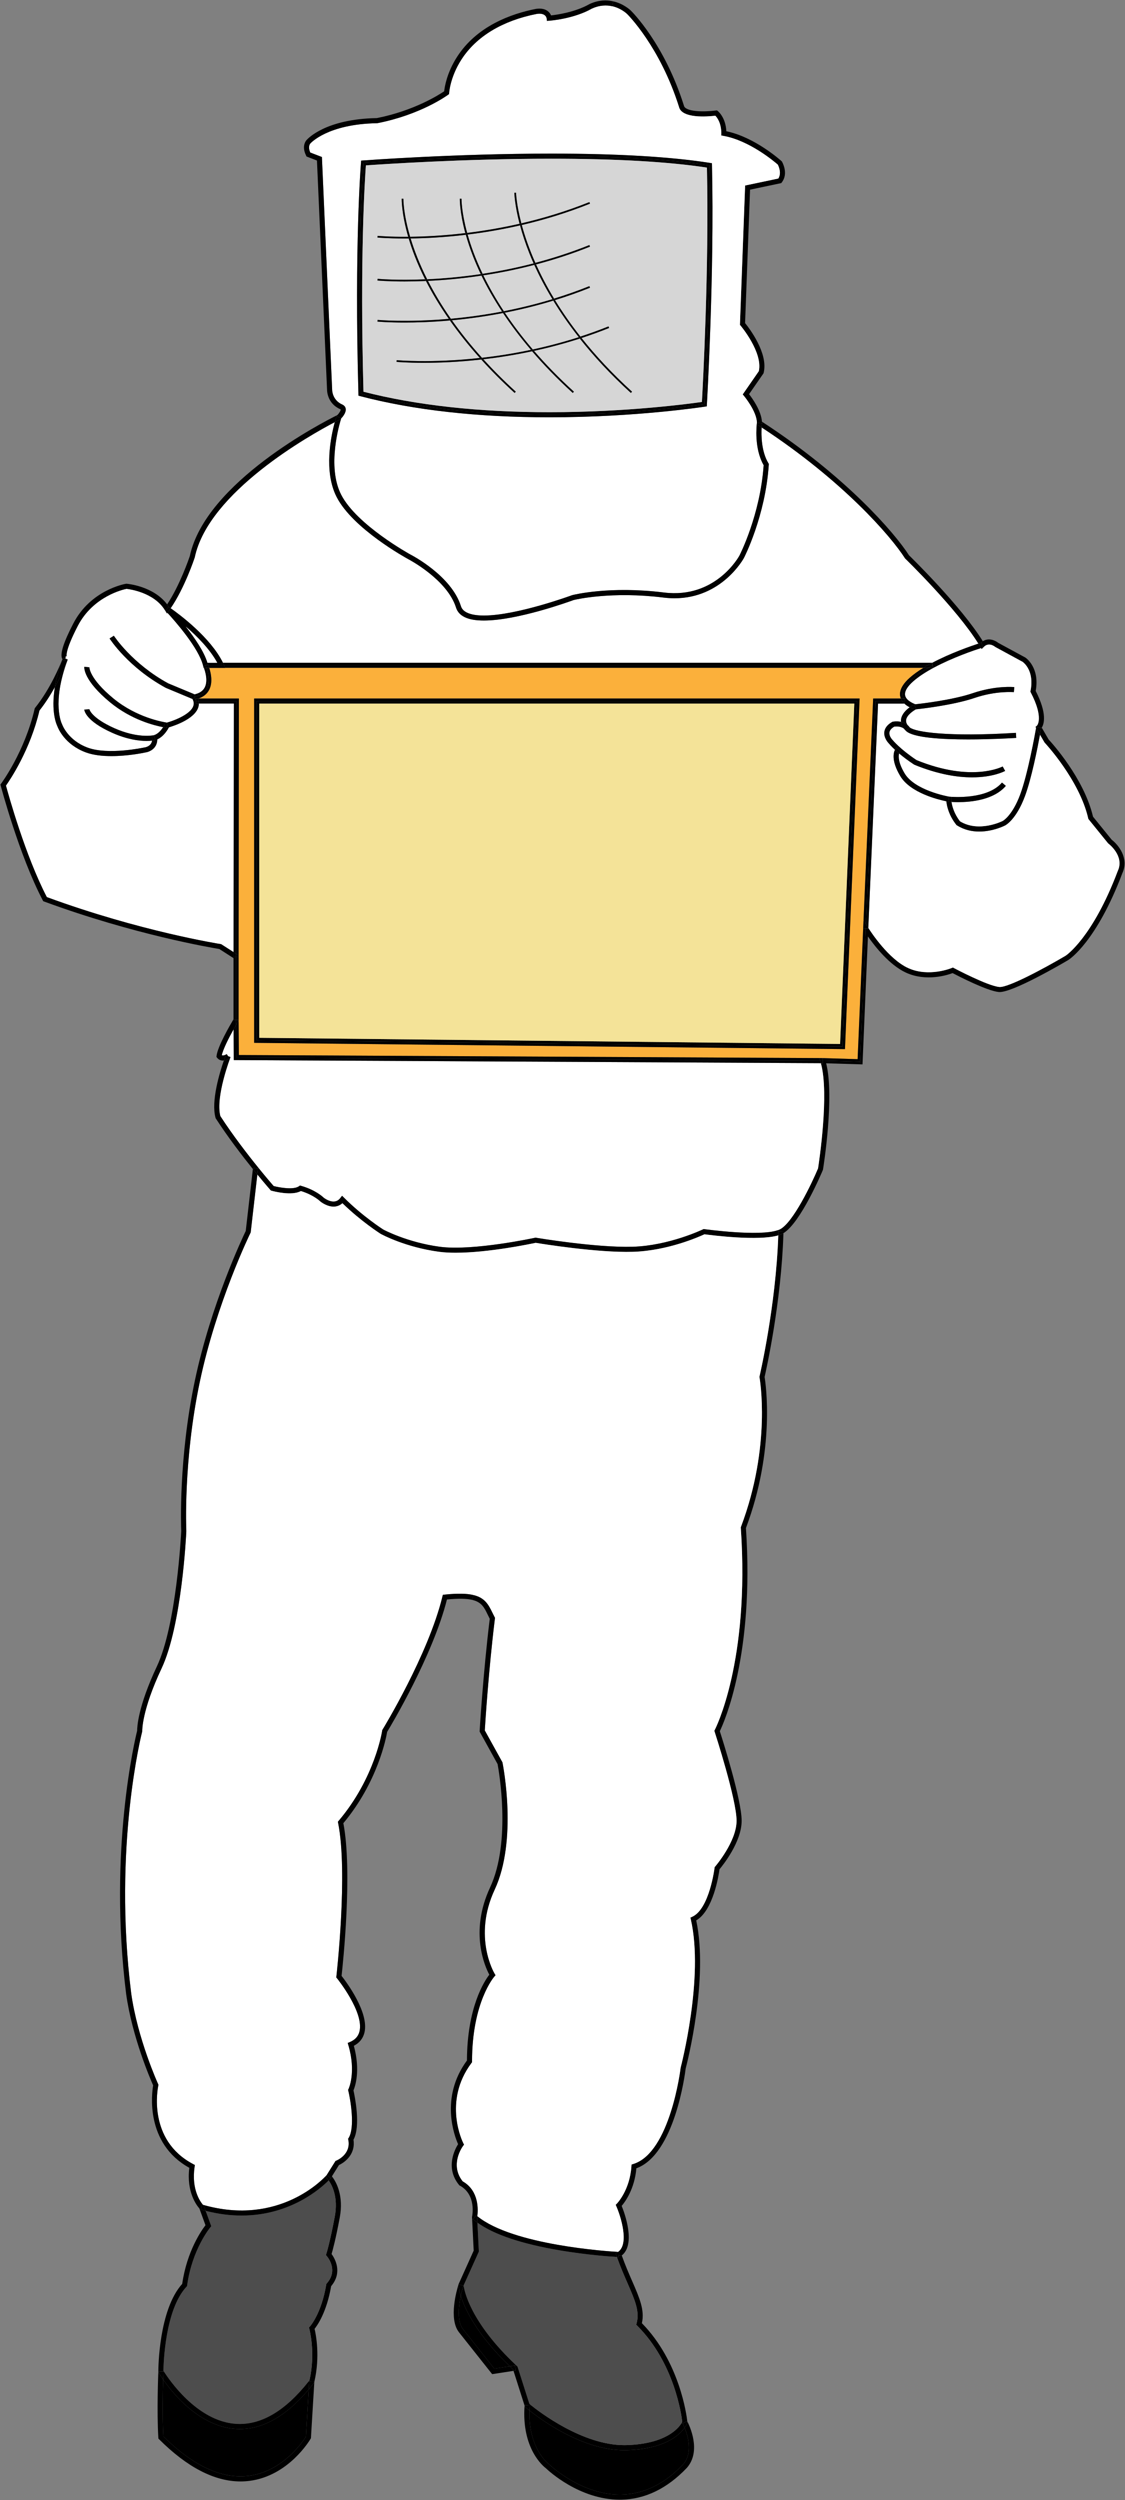 <?xml version="1.0" encoding="utf-8"?>
<!-- Generator: Adobe Illustrator 16.0.0, SVG Export Plug-In . SVG Version: 6.00 Build 0)  -->
<!DOCTYPE svg PUBLIC "-//W3C//DTD SVG 1.1//EN" "http://www.w3.org/Graphics/SVG/1.1/DTD/svg11.dtd">
<svg version="1.1" id="lines" xmlns="http://www.w3.org/2000/svg" xmlns:xlink="http://www.w3.org/1999/xlink" x="0px" y="0px"
	 width="180.136px" height="400.136px" viewBox="0 0 180.136 400.136" enable-background="new 0 0 180.136 400.136"
	 xml:space="preserve">
<rect x="0" y="0" width="180.136" height="400.136" fill="#808080" stroke="none"/>
<g>
	<g id="XMLID_3_">
		<g>
			<path d="M178.003,134.394c1.094,0.838,2.802,2.985,1.719,5.331c-4.163,11.017-8.485,13.812-8.67,13.926
				c-0.926,0.548-9.044,5.302-11.112,5.12c-1.871-0.168-6.454-2.53-7.407-3.029c-0.828,0.312-4.23,1.418-7.478-0.078
				c-2.626-1.21-4.958-4.182-6.082-5.787l-0.868,20.478l-0.405-0.014l0.014-0.403l0.907-21.332l0.407,0.02l0.005-0.125
				c0.459,0.724,3.264,4.997,6.364,6.426c3.315,1.529,6.965,0.012,7-0.005l0.179-0.076l0.174,0.093
				c0.052,0.026,5.379,2.854,7.264,3.025c1.368,0.131,7.1-2.926,10.618-5.005c0.033-0.022,4.285-2.81,8.336-13.533l0.011-0.027
				c1.107-2.375-1.398-4.303-1.504-4.385l-0.073-0.07l-3.137-3.869l-0.021-0.093c-1.406-6.146-6.904-12.044-6.959-12.102
				l-0.057-0.075l-0.706-1.212c0.114-0.627,0.182-1.028,0.192-1.093l0.093-0.035l1.103,1.893c0.505,0.542,5.661,6.206,7.105,12.351
				L178.003,134.394z"/>
			<path fill="#FFFFFF" d="M177.474,135.012c0.105,0.082,2.611,2.01,1.504,4.385l-0.011,0.027
				c-4.051,10.724-8.303,13.511-8.336,13.533c-3.519,2.079-9.25,5.136-10.618,5.005c-1.885-0.171-7.212-2.999-7.264-3.025
				l-0.174-0.093l-0.179,0.076c-0.035,0.017-3.685,1.534-7,0.005c-3.101-1.429-5.905-5.702-6.364-6.426l1.562-35.89h4.211
				c0.267,0.252,0.576,0.447,0.853,0.591c-0.557,0.404-1.257,1.068-1.379,1.906c-0.021,0.144-0.024,0.285-0.011,0.423
				c-0.348-0.078-0.769-0.103-1.271-0.032l-0.076,0.011l-0.068,0.038c-0.744,0.42-1.165,0.952-1.249,1.578
				c-0.125,0.93,0.565,1.703,0.692,1.833c0.071,0.09,0.392,0.469,1.008,1.044c-0.282,0.577-0.535,1.885,0.847,4.203
				c1.613,2.703,6.123,3.788,7.383,4.043c0.003,0.029,0.005,0.062,0.011,0.098c0.079,0.704,0.388,2.145,1.574,3.654l0.044,0.055
				l0.057,0.038c1.179,0.745,2.433,0.995,3.582,0.995c2.204,0,4.018-0.917,4.129-0.974c0.071-0.035,1.79-0.93,3.186-4.696
				c1.053-2.836,2.006-7.665,2.405-9.826l0.706,1.212l0.057,0.075c0.055,0.058,5.553,5.955,6.959,12.102l0.021,0.093l3.137,3.869
				L177.474,135.012z"/>
			<path d="M165.834,110.581c1.856,3.625,1.347,5.279,0.972,5.882l-0.093,0.035l-0.801-0.136c0,0.005-0.011,0.057-0.024,0.146
				l-0.095-0.163l0.252-0.223c0.003-0.002,1.13-1.203-0.999-5.292l-0.064-0.128l0.026-0.139c0.636-3.175-1.077-4.501-1.263-4.634
				l-4.396-2.389c-0.098-0.084-1.013-0.808-1.8-0.021l-0.369,0.371l-0.104-0.171c0.19-0.062,0.299-0.095,0.305-0.098l-0.239-0.78
				l0.228-0.215c0.953-0.596,1.988-0.133,2.477,0.266l4.339,2.352C164.284,105.31,166.521,106.848,165.834,110.581z"/>
			<path d="M165.913,116.362l0.801,0.136c-0.011,0.064-0.078,0.466-0.192,1.093l-0.633-1.082
				C165.902,116.419,165.913,116.367,165.913,116.362z"/>
			<path d="M165.888,116.509l0.633,1.082c-0.399,2.161-1.353,6.99-2.405,9.826c-1.396,3.767-3.114,4.661-3.186,4.696
				c-0.111,0.057-1.925,0.974-4.129,0.974c-1.149,0-2.403-0.25-3.582-0.995l-0.057-0.038l-0.044-0.055
				c-1.187-1.51-1.495-2.95-1.574-3.654l0.334-0.033c0.041,0.006,0.215,0.021,0.488,0.038c0.087,0.618,0.375,1.828,1.35,3.094
				c3.038,1.868,6.807-0.035,6.845-0.057c0.017-0.008,1.523-0.83,2.791-4.252C164.574,123.835,165.704,117.544,165.888,116.509z"/>
			<path fill="#FFFFFF" d="M165.046,110.831c2.129,4.089,1.002,5.29,0.999,5.292l-0.252,0.223l0.095,0.163
				c-0.185,1.035-1.314,7.326-2.536,10.626c-1.268,3.422-2.774,4.244-2.791,4.252c-0.038,0.021-3.807,1.925-6.845,0.057
				c-0.975-1.266-1.263-2.476-1.35-3.094c0.264,0.017,0.625,0.032,1.051,0.032c2.072,0,5.713-0.35,7.641-2.605l-0.619-0.528
				c-2.362,2.763-7.969,2.302-8.438,2.259c-0.019-0.003-0.03-0.003-0.032-0.003c-0.402-0.073-5.525-1.047-7.116-3.718
				c-1.019-1.705-1.014-2.711-0.889-3.202c0.608,0.516,1.398,1.122,2.39,1.776l0.07,0.038c3.799,1.551,6.889,2.015,9.227,2.015
				c3.361,0,5.169-0.96,5.294-1.031l-0.394-0.71c-0.046,0.024-4.9,2.601-13.782-1.012c-2.68-1.778-3.836-3.21-3.847-3.224
				l-0.033-0.035c-0.005-0.006-0.559-0.575-0.478-1.172c0.049-0.344,0.31-0.658,0.776-0.938c0.787-0.096,1.266,0.11,1.531,0.309
				c0.106,0.136,0.229,0.266,0.367,0.396c1.153,1.079,5.712,1.345,9.926,1.345c3.617,0,6.979-0.195,7.709-0.241l-0.052-0.812
				c-10.921,0.679-16.106-0.133-16.994-0.859c-0.06-0.089-0.177-0.241-0.364-0.398c-0.189-0.271-0.263-0.537-0.225-0.806
				c0.108-0.767,1.118-1.456,1.574-1.699c0.744-0.079,5.987-0.665,9.378-1.82c3.443-1.174,6.274-0.933,6.302-0.93l0.076-0.808
				c-0.122-0.014-3.024-0.266-6.644,0.968c-3.256,1.111-8.472,1.703-9.193,1.781c-0.055-0.019-0.12-0.043-0.193-0.073
				c-0.32-0.133-0.792-0.377-1.113-0.719c-0.26-0.279-0.377-0.569-0.363-0.892c0.027-0.564,0.48-1.25,1.312-1.985
				c0.822-0.724,1.936-1.467,3.317-2.204l-0.189-0.355l0.192,0.355c3.022-1.619,6.503-2.793,7.537-3.124l0.104,0.171l0.369-0.371
				c0.787-0.786,1.702-0.062,1.8,0.021l4.396,2.389c0.186,0.133,1.898,1.459,1.263,4.634l-0.026,0.139L165.046,110.831z"/>
			<path d="M162.668,117.289l0.052,0.812c-0.73,0.046-4.092,0.241-7.709,0.241c-4.214,0-8.772-0.266-9.926-1.345
				c-0.139-0.131-0.261-0.261-0.367-0.396c0.195,0.142,0.28,0.282,0.285,0.296l0.72-0.385c-0.003-0.009-0.019-0.038-0.049-0.082
				C146.562,117.156,151.748,117.968,162.668,117.289z"/>
			<path d="M162.416,109.969l-0.076,0.808c-0.027-0.003-2.858-0.244-6.302,0.93c-3.391,1.155-8.634,1.741-9.378,1.82
				c0.021-0.014,0.044-0.022,0.062-0.033l-0.366-0.727l0.029-0.122c0.073,0.03,0.139,0.055,0.193,0.073
				c0.722-0.078,5.938-0.67,9.193-1.781C159.391,109.703,162.293,109.955,162.416,109.969z"/>
			<path d="M160.439,125.248l0.619,0.528c-1.928,2.256-5.568,2.605-7.641,2.605c-0.426,0-0.787-0.016-1.051-0.032
				c-0.035-0.269-0.035-0.426-0.035-0.431l0.009-0.353l-0.34-0.06C152.47,127.55,158.077,128.011,160.439,125.248z"/>
			<path d="M160.55,122.672l0.394,0.71c-0.125,0.071-1.933,1.031-5.294,1.031c-2.338,0-5.428-0.464-9.227-2.015l-0.07-0.038
				c-0.991-0.654-1.781-1.261-2.39-1.776c0.065-0.258,0.163-0.374,0.166-0.377l-0.587-0.564c-0.035,0.036-0.138,0.149-0.238,0.358
				c-0.616-0.575-0.937-0.954-1.008-1.044c-0.127-0.13-0.817-0.903-0.692-1.833c0.084-0.626,0.505-1.158,1.249-1.578l0.068-0.038
				l0.076-0.011c0.502-0.07,0.923-0.046,1.271,0.032c0.032,0.369,0.185,0.728,0.45,1.071c-0.266-0.198-0.744-0.404-1.531-0.309
				c-0.467,0.279-0.728,0.594-0.776,0.938c-0.081,0.597,0.473,1.166,0.478,1.172l0.033,0.035c0.011,0.014,1.167,1.445,3.847,3.224
				C155.65,125.272,160.504,122.696,160.55,122.672z"/>
			<path d="M157.143,102.843l0.239,0.78c-0.006,0.003-0.114,0.035-0.305,0.098l-0.165-0.279c-0.087-0.144-0.174-0.29-0.27-0.438
				C156.956,102.899,157.134,102.846,157.143,102.843z"/>
			<path d="M157.371,102.628l-0.228,0.215c-0.009,0.003-0.188,0.057-0.5,0.16c-3.529-5.651-11.618-13.512-11.699-13.591l-0.06-0.073
				c-2.259-3.533-9.924-12.389-22.932-20.916c0.024-0.401,0.054-0.646,0.057-0.656l0.128-0.192
				c13.244,8.631,21.074,17.654,23.406,21.288C146.13,89.432,153.917,97.075,157.371,102.628z"/>
			<path d="M156.913,103.441l0.165,0.279c-1.034,0.331-4.515,1.505-7.537,3.124l-0.192-0.355v-0.003l-0.003-0.002v-0.404h-0.098
				c2.896-1.54,6.169-2.674,7.396-3.077C156.739,103.151,156.826,103.298,156.913,103.441z"/>
			<path fill="#FFFFFF" d="M156.643,103.003c-1.227,0.403-4.499,1.537-7.396,3.077H35.704c-2.009-4.081-7.007-7.771-8.376-8.731
				c2.232-3.259,3.777-7.901,3.842-8.102l0.014-0.044c2.216-10.493,18.512-19.596,22.424-21.643
				c-0.608,2.21-1.816,7.88,0.301,11.998c2.606,5.068,11.075,9.721,11.441,9.922c0.062,0.032,6.248,3.248,7.673,7.773
				c0.209,0.662,0.673,1.174,1.379,1.519c0.785,0.385,1.849,0.542,3.071,0.542c5.371,0,13.741-3.047,14.385-3.283
				c0.375-0.092,6.099-1.424,14.354-0.394c0.622,0.076,1.217,0.114,1.79,0.114c7.615-0.003,11.074-6.375,11.112-6.445
				c0.035-0.065,3.44-6.665,3.983-14.924l0.008-0.128l-0.064-0.108c-1.151-1.914-1.16-4.522-1.089-5.724
				c13.008,8.527,20.673,17.383,22.932,20.916l0.06,0.073C145.025,89.491,153.114,97.352,156.643,103.003z"/>
			<path d="M152.367,128.35c-0.273-0.017-0.447-0.032-0.488-0.038l0.09-0.808c0.002,0,0.014,0,0.032,0.003l0.34,0.06l-0.009,0.353
				C152.332,127.924,152.332,128.081,152.367,128.35z"/>
			<path d="M151.968,127.504l-0.09,0.808l-0.334,0.033c-0.006-0.036-0.008-0.068-0.011-0.098c-1.26-0.255-5.77-1.34-7.383-4.043
				c-1.382-2.318-1.129-3.626-0.847-4.203c0.189,0.176,0.41,0.371,0.659,0.583c-0.125,0.491-0.13,1.497,0.889,3.202
				C146.443,126.457,151.566,127.431,151.968,127.504z"/>
			<path d="M149.348,106.489l0.189,0.355c-1.382,0.737-2.495,1.48-3.317,2.204c-0.831,0.735-1.284,1.421-1.312,1.985
				c-0.014,0.322,0.104,0.612,0.363,0.892c0.321,0.342,0.793,0.586,1.113,0.719l-0.029,0.122c-0.03,0.017-0.334,0.168-0.698,0.434
				c-0.276-0.144-0.586-0.339-0.853-0.591h0.169v-0.406v-0.407h-0.294c-0.372-0.699-0.261-1.697,1.271-3.051
				c0.743-0.658,1.667-1.279,2.663-1.852h0.733V106.489z"/>
			<polygon points="149.348,106.486 149.348,106.489 149.345,106.486 			"/>
			<path d="M149.348,106.489v0.404h-0.733c0.239-0.139,0.483-0.273,0.73-0.407L149.348,106.489z"/>
			<path d="M149.345,106.484l-0.19-0.355c0.03-0.017,0.062-0.032,0.093-0.049h0.098V106.484z"/>
			<path d="M149.155,106.129l0.19,0.355l-0.193-0.355c-0.223,0.119-0.437,0.238-0.646,0.357H35.894l-0.079-0.17
				c-0.035-0.079-0.073-0.157-0.111-0.236h113.544C149.217,106.097,149.185,106.112,149.155,106.129z"/>
			<path d="M149.345,106.484v0.002h-0.839c0.209-0.119,0.423-0.238,0.646-0.357L149.345,106.484z"/>
			<path d="M148.506,106.486h0.839c-0.247,0.134-0.491,0.269-0.73,0.407h-0.798C148.037,106.758,148.267,106.622,148.506,106.486z"
				/>
			<path d="M147.817,106.894h0.798c-0.996,0.572-1.92,1.193-2.663,1.852c-1.532,1.354-1.644,2.352-1.271,3.051h-0.447
				c-0.106-0.255-0.149-0.521-0.136-0.8c0.038-0.8,0.569-1.659,1.582-2.555C146.26,107.93,146.975,107.411,147.817,106.894z"/>
			<path d="M35.894,106.486h112.612c-0.239,0.136-0.47,0.271-0.689,0.407H36.081L35.894,106.486z"/>
			<path fill="#FBB03B" d="M36.081,106.894h111.736c-0.842,0.518-1.557,1.036-2.138,1.548c-1.013,0.896-1.544,1.755-1.582,2.555
				c-0.014,0.279,0.029,0.545,0.136,0.8h-4.421l-1.542,35.453l-0.057,1.337l-0.891,20.933l-5.58-0.171h-0.04l-0.527-0.016
				l0.006,0.013l-92.933-0.49l-0.043-5.494v-0.116v-10.119v-0.223l0.046-41.106h-6.483c0.804-0.266,1.385-0.732,1.727-1.396
				c0.616-1.193,0.274-2.695,0.008-3.506h1.944H36.081z M137.624,112.219l0.017-0.423H40.694v55.106l94.605,1.006L137.624,112.219z"
				/>
			<path d="M146.356,112.767l0.366,0.727c-0.019,0.011-0.041,0.02-0.062,0.033c-0.041,0.002-0.067,0.005-0.081,0.008l-0.079,0.008
				l-0.076-0.021c-0.024-0.008-0.358-0.108-0.766-0.32C146.022,112.935,146.326,112.783,146.356,112.767z"/>
			<path d="M146.579,113.534c0.014-0.003,0.04-0.006,0.081-0.008c-0.456,0.243-1.466,0.933-1.574,1.699
				c-0.038,0.269,0.035,0.534,0.225,0.806c-0.23-0.195-0.569-0.398-1.042-0.502c-0.014-0.138-0.011-0.279,0.011-0.423
				c0.122-0.838,0.822-1.502,1.379-1.906c0.407,0.212,0.741,0.312,0.766,0.32l0.076,0.021L146.579,113.534z"/>
			<path d="M145.723,116.512l-0.72,0.385c-0.005-0.014-0.09-0.154-0.285-0.296c-0.266-0.344-0.418-0.702-0.45-1.071
				c0.473,0.104,0.812,0.307,1.042,0.502c0.087,0.122,0.196,0.247,0.332,0.371c0.011,0.009,0.021,0.02,0.032,0.027
				C145.705,116.474,145.72,116.503,145.723,116.512z"/>
			<path d="M145.674,116.43c-0.011-0.008-0.021-0.019-0.032-0.027c-0.136-0.124-0.245-0.249-0.332-0.371
				C145.498,116.188,145.615,116.341,145.674,116.43z"/>
			<path d="M144.974,112.203v0.406h-0.169c-0.046-0.043-0.09-0.087-0.13-0.13c-0.084-0.09-0.157-0.182-0.223-0.276H144.974z"/>
			<path d="M144.974,111.796v0.407c-0.114-0.122-0.215-0.258-0.294-0.407H144.974z"/>
			<path d="M144.974,112.203h-0.521c-0.093-0.131-0.166-0.267-0.22-0.407h0.447C144.759,111.945,144.86,112.081,144.974,112.203z"/>
			<path d="M144.805,112.609h-4.211l-1.562,35.89c-0.04-0.065-0.062-0.104-0.064-0.105l-0.315-0.519l1.551-35.672h4.249
				c0.065,0.095,0.139,0.187,0.223,0.276C144.715,112.522,144.759,112.566,144.805,112.609z"/>
			<path d="M144.453,112.203h-4.249l-1.551,35.672l-0.383-0.626l1.542-35.453h4.421C144.287,111.937,144.36,112.072,144.453,112.203
				z"/>
			<path d="M143.542,119.643l0.587,0.564c-0.003,0.003-0.101,0.119-0.166,0.377c-0.249-0.212-0.47-0.407-0.659-0.583
				C143.405,119.792,143.507,119.679,143.542,119.643z"/>
			<path d="M139.033,148.499l-0.005,0.125l-0.407-0.02l0.032-0.729l0.315,0.519C138.97,148.396,138.993,148.434,139.033,148.499z"/>
			<polygon points="138.27,147.249 138.653,147.875 138.621,148.604 138.213,148.586 			"/>
			<path d="M138.621,148.604l-0.907,21.332c0,0,0,0-5.973-0.182l0.002-0.407l5.58,0.171l0.891-20.933L138.621,148.604z"/>
			<path d="M137.713,169.937l-0.014,0.403l-5.416-0.162c1.357,5.355-0.424,16.508-0.503,16.995l-0.027,0.093
				c-0.146,0.35-3.526,8.403-6.31,10.101c0.003-0.076,0.006-0.155,0.008-0.23l-0.814-0.022l-0.084-0.228
				c0.111-0.038,0.215-0.081,0.31-0.127c2.104-1.036,5.112-7.354,6.123-9.762c0.127-0.819,1.83-11.928,0.45-16.839l0.302,0.003
				l0.003-0.406C137.713,169.937,137.713,169.937,137.713,169.937z"/>
			<path d="M137.64,111.796l-0.017,0.423l-2.324,55.689l-94.605-1.006v-55.106H137.64z M134.909,167.496l2.308-55.293H41.102v54.298
				L134.909,167.496z"/>
			<path d="M137.216,112.203l-2.308,55.293l-93.807-0.995v-54.298H137.216z M134.518,167.084l2.275-54.475H41.509v53.49
				L134.518,167.084z"/>
			<polygon fill="#F4E398" points="136.793,112.609 134.518,167.084 41.509,166.1 41.509,112.609 			"/>
			<polygon points="131.743,169.348 131.741,169.755 131.311,169.752 131.181,169.345 131.703,169.348 			"/>
			<path d="M131.741,169.755l-0.003,0.406l-0.302-0.003c-0.027-0.095-0.054-0.189-0.084-0.279l-0.041-0.127L131.741,169.755z"/>
			<polygon points="131.703,169.348 131.181,169.345 131.175,169.332 			"/>
			<path fill="#FFFFFF" d="M131.436,170.158c1.38,4.911-0.323,16.02-0.45,16.839c-1.011,2.408-4.019,8.726-6.123,9.762
				c-0.095,0.046-0.198,0.089-0.31,0.127c-2.938,1.055-11.67-0.151-11.762-0.165l-0.125-0.017l-0.111,0.055
				c-0.052,0.027-5.419,2.603-11.235,2.779c-5.861,0.173-15.392-1.427-15.487-1.442l-0.079-0.014l-0.076,0.016
				c-0.098,0.022-9.948,2.147-15.245,1.443c-5.284-0.705-9.052-2.753-9.069-2.761c-0.032-0.019-3.258-2.074-6.264-5.079
				l-0.326-0.325l-0.282,0.363c-0.261,0.334-0.562,0.516-0.926,0.556c-0.798,0.093-1.631-0.525-1.74-0.612
				c-0.171-0.165-1.347-1.244-3.6-1.89l-0.188-0.055l-0.16,0.114c-0.869,0.618-3.123,0.214-4.062-0.03
				c-0.269-0.307-1.184-1.369-2.405-2.874c-1.751-2.161-4.13-5.236-6.131-8.321c-0.812-3.092,1.604-9.38,1.629-9.444l-0.375-0.144
				h-0.003l-0.008-0.011l-0.226-0.328c-0.089,0.062-0.508,0.328-0.779,0.182c0.204-0.984,1.132-2.796,1.882-4.141l0.038,4.921
				L131.436,170.158z"/>
			<path d="M131.436,170.158l-93.997-0.496l-0.038-4.921c0.141-0.255,0.28-0.494,0.402-0.708l0.041,5.226l93.468,0.493l0.041,0.127
				C131.382,169.969,131.409,170.063,131.436,170.158z"/>
			<path d="M131.181,169.345l0.13,0.407l-93.468-0.493l-0.041-5.226c0.13-0.225,0.247-0.42,0.342-0.575l0.06-0.098l0.043,5.494
				L131.181,169.345z"/>
			<path d="M125.452,197.136c-0.002,0.075-0.005,0.154-0.008,0.23c-0.073,0.046-0.146,0.087-0.22,0.122
				c-0.177,0.086-0.38,0.165-0.605,0.23c0.008-0.204,0.014-0.404,0.019-0.605L125.452,197.136z"/>
			<path d="M125.224,197.488c0.073-0.035,0.146-0.076,0.22-0.122c-0.328,11.038-2.777,21.969-3.017,23.015
				c0.177,1.061,1.743,11.601-2.989,24.182c1.368,20.228-3.497,31.096-4.182,32.511c0.451,1.405,3.497,10.982,3.497,14.339
				c0,3.373-3,7.109-3.548,7.763c-0.125,0.938-0.994,6.584-3.726,8.181c1.998,9.353-1.458,22.826-1.691,23.721
				c-0.108,0.881-1.768,13.739-7.891,15.952c-0.296,3.346-1.813,5.388-2.354,6.017c0.476,1.177,2.289,6.134,0.014,7.939
				l-0.494-0.024l0.024-0.54c-0.008,0-0.052-0.003-0.131-0.008c1.83-1.27,0.443-5.67-0.263-7.286l-0.108-0.255l0.195-0.195
				c0.019-0.019,2.068-2.126,2.324-5.976l0.019-0.279l0.269-0.082c5.922-1.8,7.573-15.249,7.589-15.385l0.011-0.057
				c0.038-0.144,3.75-14.385,1.627-23.669l-0.076-0.323l0.304-0.138c2.742-1.245,3.557-7.747,3.565-7.812l0.016-0.121l0.082-0.096
				c0.032-0.04,3.429-3.996,3.429-7.326c0-3.422-3.475-14.138-3.511-14.246l-0.051-0.163l0.078-0.151
				c0.058-0.108,5.629-10.887,4.162-32.321l-0.005-0.087l0.032-0.084c4.92-13.016,2.987-23.808,2.968-23.913l-0.017-0.087
				l0.02-0.081c0.027-0.114,2.617-11.223,3.003-22.56C124.844,197.653,125.047,197.574,125.224,197.488z"/>
			<path d="M125.216,25.885c0.043,0.075,1.075,1.881-0.033,3.302l-0.09,0.117l-4.993,1.052l-0.798,21.354
				c0.627,0.772,3.758,4.821,2.971,7.966l-0.02,0.073l-2.313,3.336c0.532,0.683,1.947,2.654,2.063,4.403
				c0.044,0.029,0.09,0.057,0.134,0.087l-0.128,0.192l-0.81-0.111c0,0.003,0,0.011-0.002,0.019
				c-0.027-1.854-2.056-4.284-2.077-4.309l-0.198-0.238l2.576-3.718c0.682-3.012-2.883-7.253-2.918-7.296l-0.104-0.12l0.831-22.305
				l5.315-1.117c0.557-0.867,0.047-1.974-0.084-2.224c-0.494-0.434-4.525-3.863-8.707-4.602l-0.337-0.06v-0.341
				c0-1.668-0.676-2.541-0.953-2.828c-1.238,0.146-5.359,0.485-5.821-1.402c-3.057-9.678-8.254-14.815-8.308-14.867
				c-0.062-0.06-0.962-0.928-2.387-1.253l0.168-0.78c1.7,0.39,2.772,1.437,2.791,1.456c0.215,0.208,5.4,5.333,8.518,15.214
				l0.008,0.03c0.226,0.968,3.128,1.035,5.115,0.772l0.172-0.021l0.133,0.105c0.054,0.041,1.257,1.003,1.371,3.234
				c4.548,0.941,8.658,4.624,8.835,4.783l0.046,0.041L125.216,25.885z"/>
			<path fill="#FFFFFF" d="M124.54,26.348c0.131,0.25,0.641,1.356,0.084,2.224l-5.315,1.117l-0.831,22.305l0.104,0.12
				c0.035,0.043,3.6,4.284,2.918,7.296l-2.576,3.718l0.198,0.238c0.021,0.024,2.05,2.454,2.077,4.309c0,0.003,0,0.009,0,0.011
				c-0.052,0.399-0.473,4.07,1.077,6.769c-0.556,8.023-3.85,14.414-3.882,14.477c-0.035,0.067-3.767,6.938-12.077,5.9
				c-8.667-1.082-14.437,0.355-14.678,0.418l-0.041,0.011c-0.105,0.04-8.862,3.256-14.124,3.256c-1.089,0-2.031-0.138-2.712-0.472
				c-0.505-0.246-0.82-0.586-0.961-1.033c-1.526-4.851-7.809-8.115-8.067-8.248c-0.087-0.046-8.607-4.727-11.102-9.577
				c-2.324-4.522-0.271-11.361-0.005-12.204c0.236-0.253,0.828-0.952,0.728-1.567c-0.046-0.277-0.22-0.505-0.516-0.651
				c-1.618-0.694-1.654-2.271-1.654-2.356l-1.64-37.277l-1.863-0.713c-0.421-0.958-0.021-1.413-0.011-1.427l0.024-0.024
				c0.027-0.032,2.737-3.115,10.689-3.245l0.073-0.009c6.902-1.358,11.119-4.414,11.295-4.544l0.155-0.114l0.011-0.192
				c0-0.024,0.16-2.535,1.963-5.331c2.384-3.698,6.568-6.223,12.077-7.305c0.554-0.079,0.972-0.011,1.249,0.198
				c0.282,0.214,0.323,0.518,0.326,0.525l0.038,0.394l0.396-0.027c0.157-0.014,3.912-0.295,6.81-1.941
				c1.24-0.569,2.352-0.58,3.25-0.377c1.425,0.325,2.324,1.193,2.387,1.253c0.054,0.052,5.251,5.189,8.308,14.867
				c0.462,1.888,4.583,1.548,5.821,1.402c0.277,0.287,0.953,1.16,0.953,2.828v0.341l0.337,0.06
				C120.014,22.484,124.045,25.914,124.54,26.348z M113.188,64.711c0.011-0.206,1.216-20.806,0.814-38.246l-0.008-0.342
				l-0.337-0.052c-6.28-0.987-14.824-1.485-25.397-1.485c-15.427,0-29.939,1.084-30.083,1.095l-0.348,0.027l-0.027,0.345
				c-0.011,0.127-1.081,13.037-0.41,36.972L57.4,63.33l0.296,0.076c8.572,2.242,18.764,3.381,30.301,3.381
				c13.826,0,24.738-1.684,24.846-1.7l0.325-0.051L113.188,64.711z"/>
			<path d="M124.553,196.886l0.084,0.228c-0.005,0.201-0.011,0.401-0.019,0.605c-3.16,0.943-10.72-0.027-11.819-0.174
				c-0.833,0.388-5.867,2.636-11.455,2.807c-5.663,0.168-14.637-1.285-15.568-1.44c-0.855,0.182-7.591,1.589-12.818,1.589
				c-0.942,0-1.833-0.046-2.634-0.151c-5.444-0.727-9.215-2.782-9.375-2.869c-0.052-0.032-3.142-1.998-6.123-4.907
				c-0.337,0.306-0.73,0.482-1.173,0.534c-1.194,0.133-2.311-0.765-2.356-0.803l-0.033-0.03c-0.008-0.008-1.035-1.02-3.09-1.648
				c-1.455,0.811-4.355,0.044-4.692-0.049l-0.117-0.032l-0.081-0.093c-0.019-0.021-0.85-0.968-2.08-2.465l0.111-0.959l0.095-0.079
				c1.222,1.505,2.137,2.567,2.405,2.874c0.939,0.244,3.193,0.648,4.062,0.03l0.16-0.114l0.188,0.055
				c2.253,0.646,3.429,1.725,3.6,1.89c0.109,0.087,0.942,0.705,1.74,0.612c0.364-0.04,0.666-0.222,0.926-0.556l0.282-0.363
				l0.326,0.325c3.006,3.005,6.231,5.061,6.264,5.079c0.017,0.008,3.785,2.056,9.069,2.761c5.297,0.704,15.147-1.421,15.245-1.443
				l0.076-0.016l0.079,0.014c0.095,0.016,9.625,1.615,15.487,1.442c5.816-0.177,11.184-2.752,11.235-2.779l0.111-0.055l0.125,0.017
				C112.883,196.734,121.616,197.94,124.553,196.886z"/>
			<path d="M123.042,74.146l0.064,0.108l-0.008,0.128c-0.543,8.259-3.948,14.858-3.983,14.924c-0.038,0.07-3.497,6.442-11.112,6.445
				c-0.573,0-1.168-0.038-1.79-0.114c-8.256-1.03-13.979,0.302-14.354,0.394c-0.644,0.236-9.014,3.283-14.385,3.283
				c-1.222,0-2.286-0.157-3.071-0.542c-0.706-0.345-1.17-0.856-1.379-1.519c-1.425-4.525-7.61-7.741-7.673-7.773
				c-0.366-0.201-8.835-4.854-11.441-9.922c-2.118-4.118-0.91-9.788-0.301-11.998c0.516-0.271,0.817-0.421,0.842-0.432l0.06-0.029
				l0.049-0.049c0.016-0.017,0.041-0.041,0.068-0.07c-0.266,0.843-2.319,7.682,0.005,12.204c2.495,4.851,11.015,9.531,11.102,9.577
				c0.258,0.133,6.541,3.397,8.067,8.248c0.141,0.447,0.456,0.787,0.961,1.033c0.682,0.334,1.624,0.472,2.712,0.472
				c5.262,0,14.019-3.216,14.124-3.256l0.041-0.011c0.241-0.062,6.011-1.5,14.678-0.418c8.311,1.038,12.042-5.833,12.077-5.9
				c0.032-0.062,3.326-6.453,3.882-14.477c-1.55-2.698-1.129-6.369-1.077-6.769c0,0.009,0,0.02,0,0.027v0.223l0.185,0.119
				c0.189,0.125,0.383,0.247,0.57,0.369C121.881,69.624,121.89,72.232,123.042,74.146z"/>
			<path fill="#FFFFFF" d="M124.619,197.719c-0.386,11.337-2.976,22.445-3.003,22.56l-0.02,0.081l0.017,0.087
				c0.02,0.105,1.952,10.897-2.968,23.913l-0.032,0.084l0.005,0.087c1.467,21.435-4.104,32.213-4.162,32.321l-0.078,0.151
				l0.051,0.163c0.036,0.108,3.511,10.824,3.511,14.246c0,3.33-3.396,7.286-3.429,7.326l-0.082,0.096l-0.016,0.121
				c-0.009,0.065-0.823,6.567-3.565,7.812l-0.304,0.138l0.076,0.323c2.123,9.284-1.589,23.525-1.627,23.669l-0.011,0.057
				c-0.016,0.136-1.667,13.585-7.589,15.385l-0.269,0.082l-0.019,0.279c-0.256,3.85-2.306,5.957-2.324,5.976l-0.195,0.195
				l0.108,0.255c0.706,1.616,2.093,6.017,0.263,7.286c-1.577-0.09-16.855-1.071-22.527-5.713c0.12-0.906,0.334-4.06-2.346-5.578
				c-2.126-2.676-0.03-5.553,0.06-5.675l0.155-0.203l-0.12-0.229c-0.033-0.064-3.356-6.624,1.322-12.855l0.082-0.108v-0.135
				c0-9.461,3.527-13.518,3.56-13.558l0.204-0.226l-0.158-0.258c-0.035-0.06-3.51-5.867,0.022-13.446
				c3.679-7.893,1.352-19.812,1.251-20.314l-0.011-0.062l-2.826-5.103c0.068-1.104,0.613-9.724,1.621-17.891l0.017-0.128
				l-0.06-0.111c-0.136-0.255-0.255-0.504-0.372-0.742c-0.654-1.359-1.265-2.376-3.027-2.793c-1.045-0.253-2.498-0.293-4.607-0.068
				l-0.285,0.03l-0.068,0.279c-2.264,9.316-9.516,21.185-9.59,21.304l-0.043,0.071l-0.011,0.084
				c-0.011,0.073-1.146,7.564-6.97,14.436l-0.125,0.149l0.038,0.192c1.597,7.98-0.258,24.385-0.277,24.55l-0.019,0.171l0.109,0.133
				c0.043,0.052,4.379,5.435,3.603,8.531c-0.195,0.775-0.7,1.328-1.545,1.684l-0.336,0.141l0.103,0.348
				c1.29,4.379,0.038,7.001,0.027,7.025l-0.068,0.133l0.035,0.144c0.367,1.537,1.089,5.892,0.052,7.555l-0.087,0.135l0.033,0.157
				c0.467,2.341-1.828,3.301-1.925,3.341l-0.122,0.049l-1.409,2.251c-0.003,0.002-0.003,0.002-0.005,0.005
				c-0.424,0.483-7.57,8.273-19.812,4.762c-0.35-0.401-1.89-2.402-1.338-6.087l0.043-0.285l-0.255-0.136
				c-7.393-3.872-5.68-12.215-5.601-12.567l0.027-0.133l-0.057-0.122c-0.033-0.073-3.293-7.248-4.309-14.526
				c-2.943-23.5,1.708-41.691,1.754-41.873l0.017-0.061l-0.003-0.06c-0.002-0.032-0.076-3.27,3.084-9.978
				c3.255-6.909,3.948-21.37,3.975-21.982v-0.02v-0.019c-0.006-0.111-0.511-11.212,2.164-23.894
				c2.672-12.68,8.059-23.718,8.113-23.826l0.03-0.065l1.064-9.255c1.23,1.497,2.061,2.443,2.08,2.465l0.081,0.093l0.117,0.032
				c0.337,0.093,3.237,0.859,4.692,0.049c2.055,0.629,3.082,1.641,3.09,1.648l0.033,0.03c0.046,0.038,1.162,0.936,2.356,0.803
				c0.443-0.052,0.836-0.229,1.173-0.534c2.981,2.909,6.071,4.875,6.123,4.907c0.16,0.087,3.931,2.143,9.375,2.869
				c0.801,0.105,1.691,0.151,2.634,0.151c5.227,0,11.963-1.407,12.818-1.589c0.932,0.155,9.905,1.608,15.568,1.44
				c5.588-0.171,10.622-2.419,11.455-2.807C113.899,197.691,121.458,198.662,124.619,197.719z"/>
			<path d="M121.2,67.655l0.81,0.111c-0.003,0.011-0.032,0.255-0.057,0.656c-0.188-0.122-0.381-0.244-0.57-0.369l-0.185-0.119
				v-0.223c0-0.008,0-0.019,0-0.027c0-0.002,0-0.008,0-0.011C121.2,67.666,121.2,67.658,121.2,67.655z"/>
			<path d="M114.002,26.465c0.401,17.44-0.804,38.04-0.814,38.246l-0.02,0.325l-0.325,0.051c-0.108,0.017-11.021,1.7-24.846,1.7
				c-11.537,0-21.729-1.139-30.301-3.381L57.4,63.33l-0.008-0.306c-0.67-23.935,0.399-36.845,0.41-36.972l0.027-0.345l0.348-0.027
				c0.144-0.011,14.656-1.095,30.083-1.095c10.573,0,19.117,0.498,25.397,1.485l0.337,0.052L114.002,26.465z M112.781,64.687
				c0,0,1.222-20.586,0.814-38.214c-19.685-3.088-55.389-0.385-55.389-0.385s-1.086,12.735-0.407,36.925
				C82.371,69.444,112.781,64.687,112.781,64.687z"/>
			<path d="M113.595,26.473c0.407,17.628-0.814,38.214-0.814,38.214s-30.41,4.758-54.981-1.674
				c-0.679-24.189,0.407-36.925,0.407-36.925S93.911,23.385,113.595,26.473z M112.392,64.334c0.152-2.701,1.157-21.389,0.804-37.512
				c-6.206-0.943-14.594-1.423-24.936-1.423c-14.07,0-27.376,0.905-29.673,1.068c-0.163,2.188-0.983,14.69-0.388,36.229
				c8.441,2.174,18.465,3.277,29.798,3.277C100.427,65.974,110.487,64.607,112.392,64.334z"/>
			<path fill="#D6D6D6" d="M113.196,26.822c0.354,16.123-0.651,34.811-0.804,37.512c-1.905,0.273-11.965,1.64-24.395,1.64
				c-11.333,0-21.357-1.104-29.798-3.277c-0.595-21.538,0.225-34.041,0.388-36.229c2.297-0.163,15.604-1.068,29.673-1.068
				C98.602,25.399,106.99,25.879,113.196,26.822z M101.016,62.889l0.185-0.201c-3.223-2.934-5.887-5.824-8.089-8.593
				c1.461-0.477,2.938-1.009,4.421-1.605l-0.101-0.249c-1.51,0.604-3.011,1.146-4.496,1.63c-1.591-2.021-2.938-3.979-4.076-5.838
				c1.849-0.569,3.725-1.226,5.612-1.985l-0.1-0.252c-1.903,0.765-3.796,1.427-5.659,1.996c-1.173-1.941-2.121-3.777-2.883-5.473
				c2.807-0.737,5.712-1.673,8.642-2.847l-0.1-0.252c-2.936,1.177-5.843,2.112-8.653,2.85c-1.032-2.315-1.716-4.365-2.175-6.058
				c3.5-0.813,7.195-1.92,10.928-3.419l-0.1-0.25c-3.723,1.494-7.407,2.596-10.896,3.406c-0.798-3.037-0.845-4.856-0.847-4.908
				l-0.271,0.006c0,0.026,0.035,1.882,0.836,4.967c-2.976,0.679-5.805,1.145-8.395,1.462c-0.926-3.384-0.901-5.412-0.901-5.464
				l-0.271-0.008c0,0.027-0.041,2.085,0.879,5.504c-3.467,0.415-6.492,0.559-8.837,0.586c-1.105-3.756-1.078-6.025-1.078-6.082
				l-0.271-0.008c0,0.027-0.046,2.323,1.045,6.093c-3.033,0.024-4.849-0.144-4.903-0.149l-0.027,0.271
				c0.052,0.003,1.648,0.151,4.344,0.151c0.214,0,0.437,0,0.665-0.003c0.264,0.887,0.589,1.853,0.994,2.886
				c0.429,1.096,0.964,2.321,1.635,3.652c-4.629,0.195-7.542-0.073-7.61-0.081l-0.027,0.271c0.052,0.006,1.648,0.152,4.344,0.152
				c0.999,0,2.15-0.022,3.429-0.076c0.942,1.841,2.14,3.88,3.657,6.062c-6.782,0.594-11.319,0.174-11.403,0.166l-0.027,0.271
				c0.052,0.006,1.648,0.152,4.344,0.152c1.919,0,4.396-0.076,7.266-0.331c1.338,1.903,2.919,3.916,4.79,6.001
				c-7.825,0.862-13.22,0.36-13.312,0.353l-0.027,0.271c0.051,0.006,1.648,0.152,4.344,0.152c2.343,0,5.514-0.111,9.218-0.529
				c1.572,1.738,3.348,3.531,5.346,5.351l0.185-0.201c-1.933-1.76-3.657-3.495-5.197-5.187c2.411-0.279,5.042-0.689,7.812-1.28
				c1.846,2.147,3.999,4.385,6.508,6.668l0.185-0.201c-2.449-2.229-4.564-4.417-6.391-6.532c2.365-0.515,4.825-1.16,7.336-1.971
				C95.045,56.969,97.736,59.903,101.016,62.889z"/>
			<path d="M110.052,387.541c0.307,0.591,2.329,4.742-0.09,7.451c-3.145,3.3-6.663,5.003-10.467,5.073
				c-0.084,0.003-0.166,0.003-0.25,0.003c-6.456,0-11.428-4.637-11.843-5.036c-0.375-0.281-3.91-3.118-3.407-10.026l0.06,0.187
				l0.087,0.073c0.049,0.044,0.269,0.23,0.63,0.518c-0.098,3.081,0.687,5.195,1.393,6.457c0.825,1.48,1.729,2.145,1.74,2.149
				l0.046,0.041c0.049,0.049,5.034,4.824,11.303,4.824c0.076,0,0.155,0,0.234-0.003c3.575-0.068,6.898-1.687,9.874-4.811
				c1.63-1.822,0.788-4.599,0.259-5.881c0.293-0.418,0.404-0.711,0.421-0.754l0.029-0.082l-0.008-0.089
				C110.063,387.63,110.06,387.598,110.052,387.541z"/>
			<path d="M110.063,387.636l0.008,0.089l-0.029,0.082c-0.017,0.043-0.128,0.336-0.421,0.754c-0.174-0.423-0.315-0.684-0.32-0.694
				l0.717-0.391c0.005,0.011,0.016,0.032,0.035,0.065C110.06,387.598,110.063,387.63,110.063,387.636z"/>
			<path d="M110.052,387.541c-0.02-0.033-0.03-0.055-0.035-0.065l-0.717,0.391l-0.169-0.055c0.052-0.087,0.087-0.157,0.111-0.206
				c-0.116-1.011-1.232-9.411-7.203-15.374l-0.168-0.165l0.062-0.229c0.519-1.895-0.264-3.685-1.442-6.391
				c-0.534-1.22-1.135-2.598-1.719-4.228c0.174,0.009,0.271,0.014,0.277,0.014l0.014-0.273l0.494,0.024
				c0.567,1.586,1.156,2.939,1.681,4.138c1.162,2.665,2.012,4.617,1.539,6.697C108.828,377.993,109.943,386.554,110.052,387.541z"/>
			<path d="M109.621,388.561c0.529,1.282,1.371,4.059-0.259,5.881c-2.976,3.124-6.299,4.742-9.874,4.811
				c-0.079,0.003-0.158,0.003-0.234,0.003c-6.269,0-11.254-4.775-11.303-4.824l-0.046-0.041c-0.011-0.005-0.915-0.669-1.74-2.149
				c-0.706-1.262-1.491-3.376-1.393-6.457c2.031,1.611,8.593,6.37,15.205,6.37c0.155,0,0.31-0.003,0.464-0.009
				C106.411,391.938,108.773,389.748,109.621,388.561z"/>
			<path d="M109.3,387.866c0.005,0.011,0.146,0.271,0.32,0.694c-0.848,1.188-3.21,3.378-9.181,3.584
				c-0.154,0.006-0.309,0.009-0.464,0.009c-6.611,0-13.174-4.759-15.205-6.37c0.008-0.257,0.021-0.521,0.043-0.791l0.108-0.133
				c1.39,1.13,8.327,6.48,15.061,6.48c0.145,0,0.285-0.003,0.43-0.009c6.201-0.214,8.207-2.676,8.718-3.52L109.3,387.866z"/>
			<path fill="#4D4D4D" d="M109.243,387.605c-0.024,0.049-0.06,0.119-0.111,0.206c-0.511,0.844-2.517,3.306-8.718,3.52
				c-0.145,0.006-0.285,0.009-0.43,0.009c-6.733,0-13.67-5.351-15.061-6.48c-0.068-0.058-0.122-0.101-0.163-0.136l-1.898-5.955
				l-0.079-0.073c-0.079-0.073-0.155-0.144-0.231-0.217c-7.214-6.824-8.189-11.765-8.311-12.648
				c-0.002-0.022-0.005-0.038-0.008-0.055l2.441-5.412l-0.23-4.632c2.658,1.918,7.111,3.409,13.258,4.444
				c4.268,0.722,8.04,0.981,9.071,1.044c0.584,1.63,1.185,3.008,1.719,4.228c1.179,2.706,1.961,4.496,1.442,6.391l-0.062,0.229
				l0.168,0.165C108.01,378.194,109.126,386.595,109.243,387.605z"/>
			<path d="M101.201,62.688l-0.185,0.201c-3.28-2.985-5.971-5.92-8.178-8.704c0.089-0.027,0.182-0.057,0.273-0.09
				C95.314,56.863,97.978,59.754,101.201,62.688z"/>
			<path d="M99.088,360.42l-0.024,0.54l-0.014,0.273c-0.006,0-0.104-0.005-0.277-0.014c-0.029-0.084-0.06-0.171-0.089-0.257
				l-0.109-0.315l0.285-0.17c0.033-0.02,0.065-0.041,0.098-0.065C99.037,360.417,99.081,360.42,99.088,360.42z"/>
			<path d="M98.958,360.412c-0.032,0.024-0.064,0.046-0.098,0.065l-0.285,0.17l0.109,0.315c0.029,0.086,0.06,0.173,0.089,0.257
				c-1.031-0.062-4.803-0.322-9.071-1.044c-6.147-1.035-10.6-2.526-13.258-4.444l-0.043-0.843c0.008-0.041,0.019-0.105,0.03-0.189
				C82.103,359.341,97.38,360.322,98.958,360.412z"/>
			<path d="M98.195,0.215l-0.168,0.78c-0.898-0.203-2.01-0.192-3.25,0.377c-2.897,1.646-6.652,1.928-6.81,1.941l-0.396,0.027
				l-0.038-0.394c-0.003-0.008-0.043-0.312-0.326-0.525c-0.277-0.209-0.695-0.277-1.249-0.198
				c-5.509,1.082-9.693,3.606-12.077,7.305c-1.803,2.796-1.963,5.307-1.963,5.331l-0.011,0.192l-0.155,0.114
				c-0.176,0.13-4.393,3.186-11.295,4.544l-0.073,0.009c-7.953,0.13-10.662,3.213-10.689,3.245l-0.024,0.024
				c-0.011,0.014-0.41,0.469,0.011,1.427l1.863,0.713l1.64,37.277c0,0.085,0.036,1.662,1.654,2.356
				c0.296,0.146,0.47,0.374,0.516,0.651c0.101,0.615-0.491,1.314-0.728,1.567c0.019-0.055,0.027-0.082,0.03-0.087l-0.766-0.258
				l0.054-0.165c0.033-0.017,0.06-0.03,0.084-0.041c0.277-0.293,0.548-0.716,0.521-0.887c-0.002-0.011-0.021-0.027-0.054-0.043
				c-2.102-0.898-2.126-2.985-2.126-3.075l-1.618-36.728l-1.662-0.64l-0.071-0.142c-0.747-1.488-0.07-2.343,0.057-2.483
				c0.19-0.22,3.033-3.384,11.26-3.527c5.989-1.186,9.986-3.748,10.787-4.293c0.071-0.681,0.423-2.95,2.047-5.485
				c3.163-4.938,8.626-6.914,12.652-7.703c0.809-0.116,1.439,0.008,1.895,0.366c0.277,0.214,0.432,0.469,0.519,0.681
				c0.967-0.108,3.891-0.526,6.152-1.814l0.03-0.017C95.849-0.019,97.141-0.029,98.195,0.215z"/>
			<path d="M97.432,52.24l0.101,0.249c-1.482,0.597-2.96,1.129-4.421,1.605c-0.06-0.076-0.116-0.151-0.176-0.225
				C94.421,53.387,95.922,52.845,97.432,52.24z"/>
			<path d="M94.373,32.343l0.1,0.25c-3.732,1.499-7.428,2.605-10.928,3.419c-0.024-0.09-0.046-0.176-0.068-0.263
				C86.965,34.938,90.65,33.837,94.373,32.343z"/>
			<path d="M94.373,39.22l0.1,0.252c-2.93,1.174-5.834,2.109-8.642,2.847c-0.038-0.084-0.076-0.165-0.111-0.249
				C88.529,41.332,91.437,40.396,94.373,39.22z"/>
			<path d="M94.373,45.795l0.1,0.252c-1.887,0.76-3.763,1.416-5.612,1.985c-0.049-0.082-0.098-0.16-0.146-0.241
				C90.577,47.222,92.469,46.56,94.373,45.795z"/>
			<path d="M93.112,54.095c-0.092,0.033-0.185,0.062-0.273,0.09c-0.06-0.076-0.12-0.149-0.177-0.226
				c0.09-0.029,0.182-0.06,0.274-0.089C92.996,53.943,93.052,54.019,93.112,54.095z"/>
			<path d="M92.936,53.87c-0.093,0.029-0.185,0.06-0.274,0.089c-1.61-2.044-2.954-4.005-4.078-5.843
				c0.092-0.027,0.185-0.055,0.277-0.084C89.998,49.892,91.345,51.85,92.936,53.87z"/>
			<path d="M92.662,53.959c0.057,0.076,0.117,0.149,0.177,0.226c-2.512,0.811-4.972,1.456-7.336,1.971
				c-0.068-0.078-0.136-0.154-0.204-0.232C87.668,55.413,90.139,54.768,92.662,53.959z"/>
			<path d="M91.893,62.688l-0.185,0.201c-2.509-2.283-4.662-4.521-6.508-6.668c0.1-0.021,0.201-0.043,0.301-0.065
				C87.329,58.271,89.444,60.459,91.893,62.688z"/>
			<path fill="#D6D6D6" d="M88.583,48.116c1.124,1.838,2.468,3.799,4.078,5.843c-2.522,0.809-4.993,1.454-7.363,1.964
				c-1.743-2.037-3.218-4.005-4.469-5.879C83.308,49.559,85.915,48.93,88.583,48.116z"/>
			<path d="M88.86,48.032c-0.092,0.029-0.185,0.057-0.277,0.084c-0.052-0.081-0.101-0.16-0.146-0.239
				c0.092-0.029,0.185-0.057,0.277-0.086C88.763,47.872,88.812,47.95,88.86,48.032z"/>
			<path d="M88.714,47.791c-0.092,0.029-0.185,0.057-0.277,0.086c-1.208-1.992-2.156-3.836-2.9-5.482
				c0.098-0.021,0.195-0.049,0.293-0.076C86.593,44.014,87.541,45.85,88.714,47.791z"/>
			<path d="M88.437,47.877c0.046,0.079,0.095,0.158,0.146,0.239c-2.669,0.813-5.275,1.442-7.754,1.928
				c-0.054-0.081-0.108-0.163-0.163-0.244C83.15,49.314,85.76,48.688,88.437,47.877z"/>
			<path d="M85.719,42.069c0.035,0.084,0.073,0.165,0.111,0.249c-0.098,0.027-0.196,0.055-0.293,0.076
				c-0.038-0.084-0.076-0.168-0.111-0.249C85.523,42.121,85.621,42.097,85.719,42.069z"/>
			<path fill="#D6D6D6" d="M85.537,42.395c0.744,1.646,1.691,3.49,2.9,5.482c-2.677,0.812-5.287,1.438-7.771,1.923
				c-1.341-2.033-2.417-3.956-3.28-5.732C79.947,43.678,82.689,43.138,85.537,42.395z"/>
			<path d="M85.719,42.069c-0.098,0.027-0.196,0.052-0.293,0.076c-0.244-0.548-0.464-1.074-0.663-1.573
				c-0.67-1.678-1.154-3.191-1.501-4.498c0.092-0.021,0.188-0.043,0.283-0.062C84.003,37.704,84.688,39.754,85.719,42.069z"/>
			<path d="M85.502,56.155c-0.101,0.022-0.201,0.044-0.301,0.065c-0.068-0.078-0.136-0.157-0.204-0.236
				c0.101-0.019,0.201-0.04,0.302-0.062C85.366,56.001,85.434,56.077,85.502,56.155z"/>
			<path d="M85.426,42.146c0.035,0.081,0.073,0.165,0.111,0.249c-2.848,0.743-5.59,1.283-8.151,1.673
				c-0.041-0.086-0.082-0.171-0.122-0.255C79.825,43.425,82.572,42.886,85.426,42.146z"/>
			<path d="M85.298,55.923c-0.101,0.021-0.201,0.043-0.302,0.062c-1.751-2.052-3.225-4.026-4.461-5.884
				c0.098-0.019,0.196-0.038,0.293-0.057C82.081,51.918,83.555,53.886,85.298,55.923z"/>
			<path d="M84.997,55.984c0.068,0.079,0.136,0.158,0.204,0.236c-2.77,0.591-5.4,1.001-7.812,1.28
				c-0.076-0.082-0.152-0.166-0.226-0.247C79.578,56.979,82.216,56.573,84.997,55.984z"/>
			<path fill="#D6D6D6" d="M84.763,40.572c0.198,0.499,0.418,1.025,0.663,1.573c-2.854,0.74-5.601,1.279-8.162,1.667
				c-1.14-2.389-1.895-4.506-2.392-6.274c2.59-0.317,5.419-0.783,8.39-1.464C83.609,37.381,84.093,38.895,84.763,40.572z"/>
			<path d="M84.923,384.859l-0.108,0.133L84,384.927c-0.003,0.027-0.005,0.052-0.005,0.079l-1.771-5.557l0.345-0.054l-0.125-0.803
				l0.108-0.114c0.076,0.073,0.152,0.144,0.231,0.217l0.079,0.073l1.898,5.955C84.801,384.759,84.855,384.802,84.923,384.859z"/>
			<path d="M84,384.927l0.814,0.065c-0.022,0.271-0.035,0.534-0.043,0.791c-0.361-0.287-0.581-0.474-0.63-0.518l-0.087-0.073
				l-0.06-0.187C83.995,384.979,83.998,384.954,84,384.927z"/>
			<path d="M83.544,36.012c-0.095,0.02-0.19,0.041-0.283,0.062c-0.024-0.087-0.046-0.177-0.068-0.261
				c0.092-0.021,0.188-0.043,0.283-0.064C83.498,35.836,83.52,35.922,83.544,36.012z"/>
			<path d="M83.477,35.749c-0.095,0.021-0.19,0.043-0.283,0.064c-0.801-3.085-0.836-4.94-0.836-4.967l0.271-0.006
				C82.632,30.893,82.678,32.712,83.477,35.749z"/>
			<path d="M83.194,35.813c0.022,0.084,0.043,0.174,0.068,0.261c-2.97,0.681-5.799,1.146-8.39,1.464
				c-0.027-0.089-0.052-0.176-0.073-0.263C77.389,36.958,80.218,36.492,83.194,35.813z"/>
			<path d="M82.586,62.688l-0.185,0.201c-1.999-1.819-3.774-3.612-5.346-5.351c0.111-0.011,0.223-0.024,0.334-0.037
				C78.929,59.192,80.653,60.928,82.586,62.688z"/>
			<path d="M82.445,378.593l0.125,0.803l-0.345,0.054l-0.073-0.23c-0.179-0.168-0.353-0.333-0.524-0.501L82.445,378.593z"/>
			<path d="M82.553,378.479l-0.108,0.114l-0.817,0.125c-5.284-5.093-7.171-9.111-7.844-11.262c0.198-0.935,0.416-1.604,0.421-1.621
				l0.038-0.005C74.364,366.714,75.339,371.654,82.553,378.479z"/>
			<path d="M82.151,379.219l0.073,0.23l-3.418,0.526l-5.308-6.694c-1.727-2.178-0.315-6.915-0.089-7.62l0.003,0.068
				c0.002,0.073,0.043,0.678,0.372,1.727c-0.345,1.63-0.632,4.073,0.356,5.32l5.009,6.32l2.479-0.379
				C81.798,378.886,81.972,379.051,82.151,379.219z"/>
			<path d="M81.627,378.718l-2.479,0.379l-5.009-6.32c-0.988-1.247-0.701-3.69-0.356-5.32
				C74.457,369.606,76.344,373.625,81.627,378.718z"/>
			<path fill="#D6D6D6" d="M80.536,50.101c1.236,1.857,2.71,3.832,4.461,5.884c-2.78,0.589-5.419,0.995-7.833,1.27
				c-1.865-2.069-3.451-4.075-4.806-5.992C74.837,51.031,77.595,50.668,80.536,50.101z"/>
			<path d="M80.829,50.044c-0.098,0.019-0.195,0.038-0.293,0.057c-0.054-0.081-0.108-0.162-0.163-0.244
				c0.098-0.019,0.195-0.037,0.293-0.057C80.721,49.881,80.775,49.963,80.829,50.044z"/>
			<path d="M80.666,49.8c-0.098,0.02-0.195,0.038-0.293,0.057c-1.369-2.076-2.444-4.007-3.288-5.742
				c0.101-0.014,0.201-0.03,0.301-0.047C78.25,45.844,79.325,47.767,80.666,49.8z"/>
			<path d="M80.462,282.114c0.101,0.502,2.427,12.422-1.251,20.314c-3.532,7.579-0.057,13.387-0.022,13.446l0.158,0.258
				l-0.204,0.226c-0.033,0.04-3.56,4.097-3.56,13.558v0.135l-0.082,0.108c-4.678,6.231-1.355,12.791-1.322,12.855l0.12,0.229
				l-0.155,0.203c-0.09,0.122-2.186,2.999-0.06,5.675c2.68,1.519,2.465,4.672,2.346,5.578c-0.06-0.047-0.117-0.096-0.174-0.145
				l-0.532,0.613l-0.127,0.006l-0.017-0.345l0.011-0.052c0.03-0.144,0.711-3.522-1.969-4.98l-0.07-0.038l-0.049-0.062
				c-2.249-2.744-0.657-5.727-0.152-6.529c-0.554-1.239-2.957-7.449,1.417-13.387c0.03-8.553,2.813-12.741,3.581-13.736
				c-0.668-1.248-3.212-6.807,0.122-13.957c3.438-7.375,1.379-18.817,1.203-19.753l-2.875-5.198l0.005-0.119
				c0.005-0.092,0.551-9.243,1.616-17.932c-0.114-0.225-0.22-0.441-0.323-0.653c-0.554-1.146-0.972-2.012-2.474-2.372l0.179-0.775
				c1.762,0.417,2.373,1.434,3.027,2.793c0.117,0.238,0.236,0.487,0.372,0.742l0.06,0.111l-0.017,0.128
				c-1.007,8.167-1.553,16.787-1.621,17.891l2.826,5.103L80.462,282.114z"/>
			<path d="M80.373,49.856c0.054,0.082,0.108,0.163,0.163,0.244c-2.94,0.567-5.699,0.931-8.178,1.161
				c-0.06-0.087-0.12-0.171-0.179-0.255C74.655,50.781,77.422,50.421,80.373,49.856z"/>
			<path d="M77.386,44.067c-0.101,0.017-0.201,0.033-0.301,0.047c-0.041-0.087-0.082-0.171-0.122-0.255
				c0.101-0.017,0.201-0.03,0.301-0.047C77.305,43.896,77.346,43.981,77.386,44.067z"/>
			<path d="M77.164,57.254c0.073,0.081,0.149,0.165,0.226,0.247c-0.111,0.013-0.223,0.026-0.334,0.037
				c-0.076-0.081-0.149-0.165-0.223-0.246C76.941,57.278,77.052,57.268,77.164,57.254z"/>
			<path d="M77.264,43.812c-0.101,0.017-0.201,0.03-0.301,0.047c-0.48-1.009-0.882-1.947-1.219-2.807
				c-0.494-1.267-0.874-2.433-1.165-3.477c0.098-0.014,0.195-0.024,0.293-0.038C75.369,39.307,76.124,41.424,77.264,43.812z"/>
			<path fill="#D6D6D6" d="M77.085,44.114c0.844,1.735,1.919,3.666,3.288,5.742c-2.951,0.564-5.718,0.925-8.194,1.15
				c-1.491-2.143-2.69-4.174-3.654-6.053C70.979,44.841,73.884,44.594,77.085,44.114z"/>
			<path d="M77.164,57.254c-0.111,0.014-0.223,0.024-0.331,0.038c-1.871-2.085-3.451-4.098-4.79-6.001
				c0.106-0.011,0.209-0.019,0.315-0.029C73.713,53.179,75.298,55.185,77.164,57.254z"/>
			<path d="M76.963,43.859c0.041,0.084,0.082,0.168,0.122,0.255c-3.201,0.479-6.106,0.727-8.561,0.84
				c-0.043-0.089-0.09-0.176-0.133-0.263C70.843,44.577,73.753,44.336,76.963,43.859z"/>
			<path d="M76.833,57.292c0.073,0.081,0.146,0.165,0.223,0.246c-3.704,0.418-6.875,0.529-9.218,0.529
				c-2.696,0-4.293-0.146-4.344-0.152l0.027-0.271C63.612,57.652,69.007,58.154,76.833,57.292z"/>
			<path d="M76.444,355.731l0.23,4.632l-2.441,5.412c0.003,0.017,0.006,0.032,0.008,0.055l-0.038,0.005l-0.771-0.255
				c-0.005,0.014-0.014,0.041-0.024,0.081l-0.003-0.032l2.444-5.423l-0.252-5.032l0.127-0.006
				C75.947,355.36,76.186,355.55,76.444,355.731z"/>
			<path d="M76.401,354.889l0.043,0.843c-0.258-0.182-0.497-0.371-0.72-0.563l0.532-0.613c0.057,0.049,0.114,0.098,0.174,0.145
				C76.42,354.783,76.409,354.848,76.401,354.889z"/>
			<path fill="#D6D6D6" d="M75.744,41.053c0.337,0.859,0.739,1.798,1.219,2.807c-3.209,0.477-6.12,0.718-8.572,0.832
				c-1.244-2.465-2.08-4.669-2.645-6.529c2.352-0.027,5.373-0.174,8.833-0.586C74.87,38.62,75.25,39.786,75.744,41.053z"/>
			<path d="M75.803,255.284l-0.179,0.775c-0.888-0.215-2.158-0.252-4.059-0.065c-2.275,9.021-8.976,20.204-9.576,21.19
				c-0.141,0.859-1.477,7.996-7.01,14.612c1.491,7.812-0.079,22.596-0.285,24.439c0.708,0.899,4.464,5.873,3.655,9.104
				c-0.231,0.922-0.798,1.622-1.692,2.086c1.086,3.985,0.201,6.529-0.06,7.139c0.201,0.896,1.2,5.705,0,7.899
				c0.361,2.221-1.282,3.576-2.321,4.045l-1.129,1.807c0.027,0.035,0.06,0.075,0.089,0.119l-0.282,0.182l-0.625-0.526
				c-0.003,0.003-0.005,0.008-0.014,0.017l1.409-2.251l0.122-0.049c0.098-0.04,2.392-1,1.925-3.341l-0.033-0.157l0.087-0.135
				c1.037-1.663,0.315-6.018-0.052-7.555l-0.035-0.144l0.068-0.133c0.011-0.024,1.263-2.646-0.027-7.025l-0.103-0.348l0.336-0.141
				c0.845-0.355,1.35-0.908,1.545-1.684c0.777-3.097-3.559-8.479-3.603-8.531l-0.109-0.133l0.019-0.171
				c0.019-0.165,1.874-16.569,0.277-24.55l-0.038-0.192l0.125-0.149c5.824-6.871,6.959-14.362,6.97-14.436l0.011-0.084l0.043-0.071
				c0.074-0.119,7.326-11.987,9.59-21.304l0.068-0.279l0.285-0.03C73.306,254.991,74.758,255.031,75.803,255.284z"/>
			<path d="M74.872,37.538c-0.098,0.014-0.195,0.024-0.293,0.038c-0.024-0.089-0.049-0.179-0.074-0.269
				c0.098-0.008,0.196-0.021,0.293-0.032C74.82,37.362,74.845,37.449,74.872,37.538z"/>
			<path d="M74.505,37.308c0.025,0.09,0.049,0.18,0.074,0.269c-3.459,0.412-6.481,0.559-8.833,0.586
				c-0.027-0.09-0.054-0.179-0.079-0.269C68.014,37.866,71.039,37.723,74.505,37.308z"/>
			<path d="M74.799,37.275c-0.098,0.011-0.195,0.024-0.293,0.032c-0.92-3.419-0.879-5.477-0.879-5.504l0.271,0.008
				C73.897,31.863,73.873,33.892,74.799,37.275z"/>
			<path d="M73.433,365.58l0.771,0.255c-0.005,0.017-0.223,0.687-0.421,1.621c-0.328-1.049-0.369-1.653-0.372-1.727l-0.003-0.068
				C73.419,365.621,73.428,365.594,73.433,365.58z"/>
			<path d="M72.358,51.262c-0.106,0.011-0.209,0.019-0.315,0.029c-0.06-0.087-0.12-0.171-0.179-0.258
				c0.103-0.008,0.209-0.016,0.315-0.026C72.238,51.091,72.298,51.175,72.358,51.262z"/>
			<path d="M71.864,51.033c0.06,0.087,0.12,0.171,0.179,0.258c-2.87,0.255-5.346,0.331-7.266,0.331
				c-2.696,0-4.292-0.146-4.344-0.152l0.027-0.271C60.544,51.207,65.082,51.627,71.864,51.033z"/>
			<path d="M72.179,51.007c-0.106,0.011-0.212,0.019-0.315,0.026c-1.518-2.183-2.715-4.222-3.657-6.062
				c0.103-0.006,0.209-0.008,0.318-0.017C69.488,46.833,70.688,48.864,72.179,51.007z"/>
			<path d="M68.391,44.691c0.043,0.087,0.09,0.174,0.133,0.263c-0.109,0.009-0.215,0.011-0.318,0.017
				c-0.046-0.09-0.092-0.179-0.136-0.266C68.177,44.699,68.283,44.697,68.391,44.691z"/>
			<path d="M68.391,44.691c-0.108,0.006-0.214,0.008-0.32,0.014c-0.671-1.331-1.206-2.557-1.635-3.652
				c-0.404-1.033-0.73-1.999-0.994-2.886c0.101,0,0.201-0.002,0.304-0.005C66.312,40.022,67.147,42.227,68.391,44.691z"/>
			<path d="M68.071,44.705c0.043,0.087,0.089,0.176,0.136,0.266c-1.279,0.054-2.43,0.076-3.429,0.076
				c-2.696,0-4.292-0.146-4.344-0.152l0.027-0.271C60.528,44.632,63.441,44.9,68.071,44.705z"/>
			<path d="M65.668,37.894c0.024,0.09,0.051,0.179,0.079,0.269c-0.103,0.003-0.204,0.005-0.304,0.005
				c-0.027-0.092-0.054-0.182-0.079-0.271C65.464,37.896,65.565,37.896,65.668,37.894z"/>
			<path d="M65.364,37.896c0.024,0.089,0.052,0.179,0.079,0.271c-0.228,0.003-0.451,0.003-0.665,0.003
				c-2.696,0-4.292-0.148-4.344-0.151l0.027-0.271C60.515,37.753,62.331,37.921,65.364,37.896z"/>
			<path d="M65.668,37.894c-0.103,0.003-0.204,0.003-0.304,0.003c-1.091-3.77-1.045-6.065-1.045-6.093l0.271,0.008
				C64.59,31.868,64.563,34.138,65.668,37.894z"/>
			<path d="M53.89,66.636l0.766,0.258c-0.002,0.005-0.011,0.032-0.03,0.087c-0.027,0.029-0.052,0.054-0.068,0.07L54.509,67.1
				l-0.06,0.029c-0.024,0.011-0.326,0.16-0.842,0.432c0.144-0.534,0.255-0.865,0.277-0.928L53.89,66.636z"/>
			<path d="M53.235,348.436c0.605,0.813,1.825,2.975,1.162,6.502c-0.657,3.506-1.135,5.244-1.306,5.808
				c0.478,0.651,1.841,2.899-0.068,5.145c-0.711,4.132-2.177,6.241-2.652,6.835c0.211,0.89,0.912,4.401-0.041,8.49l0.003-0.027
				l-0.814-0.049l-0.057-0.046c0.03-0.035,0.06-0.073,0.087-0.108c1.018-4.42-0.005-8.216-0.017-8.254l-0.06-0.22l0.155-0.165
				c0.019-0.02,1.833-2.028,2.612-6.706l0.019-0.113l0.079-0.09c1.898-2.134,0.079-4.252,0-4.341l-0.154-0.174l0.073-0.223
				c0.005-0.016,0.545-1.665,1.344-5.914c0.595-3.172-0.456-5.092-0.978-5.815c0.212-0.215,0.323-0.342,0.332-0.353L53.235,348.436z
				"/>
			<path d="M53.944,66.471l-0.054,0.165l-0.005-0.003c-0.021,0.062-0.133,0.394-0.277,0.928
				c-3.913,2.047-20.208,11.149-22.424,21.643l-0.014,0.044c-0.065,0.2-1.61,4.843-3.842,8.102c-0.19-0.133-0.31-0.214-0.342-0.235
				L26.76,96.73c2.042-3.059,3.516-7.383,3.63-7.717C32.913,77.162,51.902,67.479,53.944,66.471z"/>
			<path fill="#4D4D4D" d="M52.622,348.97c0.521,0.724,1.572,2.644,0.978,5.815c-0.798,4.249-1.338,5.898-1.344,5.914l-0.073,0.223
				l0.154,0.174c0.079,0.089,1.898,2.207,0,4.341l-0.079,0.09l-0.019,0.113c-0.779,4.678-2.593,6.687-2.612,6.706l-0.155,0.165
				l0.06,0.22c0.011,0.038,1.035,3.834,0.017,8.254c-0.027,0.035-0.057,0.073-0.087,0.108c-3.791,4.805-7.722,7.104-11.688,6.836
				c-6.253-0.423-10.76-7.156-11.542-8.4c-0.024-0.041-0.046-0.076-0.062-0.104c0.016-1.084,0.255-9.764,3.692-13.44l0.087-0.095
				l0.019-0.128c0.788-5.765,3.679-9.249,3.709-9.281l0.152-0.182l-0.898-2.462c2.063,0.534,3.983,0.756,5.753,0.756
				C46.48,354.593,51.354,350.252,52.622,348.97z"/>
			<path d="M52.329,348.091l0.625,0.526c-0.008,0.011-0.12,0.138-0.332,0.353c-0.146-0.201-0.25-0.31-0.269-0.328l-0.228-0.23
				l0.185-0.299c0.002-0.003,0.002-0.003,0.005-0.005C52.323,348.099,52.326,348.094,52.329,348.091z"/>
			<path d="M52.353,348.642c0.019,0.019,0.122,0.127,0.269,0.328c-1.268,1.282-6.142,5.623-13.939,5.623
				c-1.77,0-3.689-0.222-5.753-0.756l-0.269-0.74l-0.033-0.084l-0.062-0.065c-0.008-0.008-0.03-0.032-0.068-0.073
				c12.243,3.512,19.389-4.278,19.812-4.762l-0.185,0.299L52.353,348.642z"/>
			<path d="M50.333,381.188l-0.003,0.027c-0.002,0.014-0.005,0.027-0.008,0.041l-0.019,0.086l-0.057,0.071
				c-0.266,0.341-0.535,0.675-0.804,0.992l0.076-1.267L50.333,381.188z"/>
			<path d="M50.322,381.256c0.002-0.014,0.005-0.027,0.008-0.041l-0.545,9.019l-0.049,0.081c-0.141,0.244-3.521,5.928-9.758,6.738
				c-0.486,0.062-0.975,0.095-1.466,0.095c-4.17,0-8.547-2.264-13.038-6.749l-0.108-0.108l-0.011-0.154
				c-0.261-4.192-0.017-10.215,0-10.6v0.108l0.054,0.095c0.024,0.038,0.269,0.459,0.717,1.099c-0.062,2.018-0.146,6.022,0.033,9.095
				c4.789,4.745,9.402,6.871,13.708,6.314c5.455-0.705,8.688-5.577,9.117-6.261l0.459-7.581c0.269-0.317,0.538-0.651,0.804-0.992
				l0.057-0.071L50.322,381.256z"/>
			<path d="M49.519,381.139l-0.076,1.267c-3.771,4.479-7.708,6.61-11.727,6.334c-3.027-0.206-6.12-1.83-8.938-4.702
				c-1.184-1.206-2.083-2.383-2.653-3.199c0.021-0.781,0.043-1.267,0.043-1.282l0.062-0.027c0.782,1.244,5.289,7.978,11.542,8.4
				c3.967,0.269,7.898-2.031,11.688-6.836L49.519,381.139z"/>
			<path d="M49.442,382.405l-0.459,7.581c-0.429,0.684-3.663,5.556-9.117,6.261c-4.306,0.557-8.919-1.569-13.708-6.314
				c-0.179-3.072-0.095-7.077-0.033-9.095c0.57,0.816,1.469,1.993,2.653,3.199c2.818,2.872,5.911,4.496,8.938,4.702
				C41.734,389.016,45.671,386.885,49.442,382.405z"/>
			<path d="M41.411,186.948l-0.095,0.079l-0.809-0.093l-0.019,0.166c-1.743-2.164-4.01-5.122-5.927-8.086l-0.032-0.052l-0.017-0.06
				c-0.744-2.657,0.673-7.275,1.333-9.173c0.326-0.035,0.649-0.18,0.915-0.358l-0.229-0.333h0.003l0.375,0.144
				c-0.024,0.064-2.441,6.353-1.629,9.444C37.281,181.712,39.66,184.787,41.411,186.948z"/>
			<path d="M41.316,187.027l-0.111,0.959c-0.225-0.276-0.464-0.574-0.717-0.886l0.019-0.166L41.316,187.027z"/>
			<path d="M41.205,187.986l-1.064,9.255l-0.03,0.065c-0.054,0.108-5.441,11.146-8.113,23.826
				c-2.674,12.682-2.169,23.782-2.164,23.894v0.019v0.02c-0.027,0.612-0.72,15.073-3.975,21.982
				c-3.161,6.708-3.087,9.945-3.084,9.978l0.003,0.06l-0.017,0.061c-0.046,0.182-4.697,18.373-1.754,41.873
				c1.016,7.278,4.276,14.453,4.309,14.526l0.057,0.122l-0.027,0.133c-0.079,0.353-1.792,8.695,5.601,12.567l0.255,0.136
				l-0.043,0.285c-0.551,3.685,0.988,5.686,1.338,6.087c-0.035-0.008-0.07-0.019-0.105-0.03l-0.228,0.781l-0.158,0.057l-0.084-0.23
				c-0.372-0.412-2.102-2.57-1.607-6.499c-7.135-3.939-5.995-12.039-5.792-13.191c-0.435-0.974-3.364-7.753-4.325-14.634
				c-2.881-23.021,1.477-40.996,1.762-42.132c-0.005-0.505,0.103-3.807,3.16-10.296c3.136-6.656,3.869-21.061,3.899-21.654
				c-0.024-0.548-0.458-11.557,2.181-24.081c2.587-12.277,7.7-23.025,8.148-23.953l1.14-9.91
				C40.74,187.412,40.979,187.71,41.205,187.986z"/>
			<path d="M38.25,111.796l-0.046,41.106l-0.407-0.26l0.046-40.439h-6.038c-0.008-0.033-0.014-0.065-0.022-0.098
				c-0.024-0.096-0.054-0.19-0.089-0.285c0.024-0.008,0.049-0.017,0.073-0.024H38.25z"/>
			<path d="M38.205,163.244v0.116l-0.06,0.098c-0.095,0.155-0.211,0.351-0.342,0.575l-0.005-0.786L38.205,163.244z"/>
			<rect x="37.797" y="153.126" width="0.407" height="10.119"/>
			<polygon points="38.205,152.902 38.205,153.125 37.797,153.125 37.797,152.643 			"/>
			<path d="M37.843,112.203l-0.046,40.439l-0.407-0.264l0.046-39.77h-5.593c0-0.133-0.011-0.269-0.038-0.406H37.843z"/>
			<path d="M37.797,163.247l0.005,0.786c-0.122,0.214-0.261,0.453-0.402,0.708l-0.011-1.491L37.797,163.247z"/>
			<polygon points="37.797,152.643 37.797,153.125 37.39,153.125 37.39,152.379 			"/>
			<path d="M37.797,153.125v10.122l-0.407,0.003l-0.052-0.03c0.019-0.032,0.035-0.062,0.052-0.087v-9.785l-0.101-0.065l0.101-0.157
				H37.797z"/>
			<path fill="#FFFFFF" d="M37.436,112.609l-0.046,39.77l-1.979-1.269l-0.084-0.014c-0.128-0.019-12.9-2.033-27.83-7.52
				c-3.435-6.597-6.147-16.385-6.543-17.847c0.657-0.928,3.885-5.705,5.362-12.012c0.967-1.221,1.797-2.544,2.474-3.761
				c-0.654,3.947,0.252,5.981,0.396,6.269c0.119,0.334,1.156,2.939,4.578,4.2c1.205,0.442,2.666,0.588,4.078,0.588
				c2.62,0,5.063-0.504,5.359-0.569c0.722-0.081,1.969-0.623,1.985-2.112c0.877-0.385,1.472-1.247,1.757-1.737
				c0.041-0.071,0.073-0.136,0.1-0.188c0.907-0.266,4.787-1.532,4.8-3.799H37.436z"/>
			<path d="M37.39,163.25l0.011,1.491c-0.75,1.345-1.678,3.156-1.882,4.141c0.271,0.146,0.69-0.12,0.779-0.182l0.226,0.328
				l-0.283-0.279l-0.06,0.06l-0.033,0.081c-0.021,0.054-0.138,0.36-0.304,0.841c-0.052,0.008-0.106,0.011-0.16,0.011
				c-0.34,0-0.668-0.128-0.926-0.458l-0.1-0.131l0.019-0.165c0.171-1.513,2.158-4.924,2.661-5.768L37.39,163.25z"/>
			<path d="M37.39,152.379v0.746l-0.101,0.157l-2.175-1.396c-1.154-0.188-13.625-2.283-28.047-7.598l-0.146-0.055l-0.073-0.138
				c-3.779-7.191-6.701-18.232-6.731-18.344l-0.049-0.189l0.117-0.157c0.038-0.049,3.769-5.082,5.36-11.961l0.021-0.089l0.057-0.073
				c2.449-3.057,3.997-6.82,4.372-7.771c-0.622,1.689-0.997,3.167-1.206,4.447c-0.676,1.217-1.507,2.54-2.474,3.761
				c-1.477,6.307-4.705,11.084-5.362,12.012c0.396,1.462,3.109,11.25,6.543,17.847c14.93,5.486,27.702,7.501,27.83,7.52l0.084,0.014
				L37.39,152.379z"/>
			<path d="M36.532,169.039l0.229,0.333c-0.266,0.179-0.589,0.323-0.915,0.358c0.166-0.48,0.282-0.787,0.304-0.841l0.033-0.081
				l0.06-0.06l0.283,0.279L36.532,169.039z"/>
			<polygon points="35.894,106.486 36.081,106.894 35.446,106.894 35.446,106.486 			"/>
			<path d="M35.815,106.316l0.079,0.17h-0.448v-0.406h0.258C35.742,106.159,35.78,106.237,35.815,106.316z"/>
			<path d="M35.704,106.08h-0.258v0.406c0,0,0,0-2.093,0c-0.041-0.097-0.068-0.157-0.073-0.17l-0.369,0.17l-0.37,0.171
				c0.003,0.003,0.041,0.09,0.095,0.236h-0.049l-0.073-0.314c-0.671-2.845-4.542-7.216-5.715-8.49l0.291-0.401
				c0.079-0.11,0.16-0.222,0.239-0.339C28.696,98.309,33.695,101.999,35.704,106.08z M33.222,106.08h1.564
				c-1.181-2.183-3.261-4.266-5.037-5.8C31.159,102.059,32.688,104.271,33.222,106.08z"/>
			<path d="M35.446,106.486v0.407h-1.944c-0.057-0.168-0.111-0.31-0.149-0.407C35.446,106.486,35.446,106.486,35.446,106.486z"/>
			<path fill="#FFFFFF" d="M34.786,106.08h-1.564c-0.535-1.809-2.063-4.021-3.473-5.8C31.525,101.814,33.605,103.897,34.786,106.08z
				"/>
			<path d="M32.929,353.837l0.898,2.462l-0.152,0.182c-0.03,0.032-2.921,3.517-3.709,9.281l-0.019,0.128l-0.087,0.095
				c-3.438,3.677-3.676,12.356-3.692,13.44c0.016,0.027,0.038,0.062,0.062,0.104l-0.062,0.027l-0.814-0.038
				c0.002-0.616,0.089-9.856,3.823-13.991c0.747-5.242,3.101-8.577,3.725-9.385l-0.896-2.46l0.158-0.057
				C32.421,353.701,32.676,353.769,32.929,353.837z"/>
			<path d="M33.502,106.894c0.266,0.811,0.608,2.312-0.008,3.506c-0.342,0.664-0.923,1.131-1.727,1.396h-0.38v0.407
				c-0.051-0.212-0.144-0.432-0.285-0.656c3.087-0.586,2.352-3.558,1.969-4.653H33.502z"/>
			<path d="M33.502,106.894H33.07c-0.09-0.255-0.16-0.407-0.16-0.407c0.157,0,0.304,0,0.442,0
				C33.391,106.584,33.445,106.726,33.502,106.894z"/>
			<path d="M33.353,106.486c-0.139,0-0.285,0-0.442,0l0.369-0.17C33.285,106.329,33.312,106.39,33.353,106.486z"/>
			<path d="M33.07,106.894c0.383,1.096,1.119,4.067-1.969,4.653l0.155-0.375l-0.117-0.049c0.793-0.173,1.341-0.542,1.629-1.098
				c0.548-1.062,0.084-2.56-0.133-3.132H33.07z"/>
			<path d="M33.07,106.894h-0.435c-0.054-0.146-0.092-0.233-0.095-0.236l0.37-0.171C32.91,106.486,32.98,106.639,33.07,106.894z"/>
			<path d="M32.66,353.097l0.269,0.74c-0.253-0.068-0.508-0.136-0.766-0.212l0.228-0.781c0.035,0.012,0.07,0.022,0.105,0.03
				c0.038,0.041,0.06,0.065,0.068,0.073l0.062,0.065L32.66,353.097z"/>
			<path fill="#FFFFFF" d="M10.687,105.077c-0.035-0.076-0.304-0.903,1.771-4.911c2.449-4.729,7.263-5.816,7.803-5.925
				c0.491,0.055,4.401,0.567,6.15,3.42l0.32,0.523l0.068-0.096c1.173,1.274,5.044,5.646,5.715,8.49l0.073,0.314h0.049
				c0.217,0.572,0.682,2.069,0.133,3.132c-0.288,0.556-0.836,0.925-1.629,1.098l-4.206-1.751c-5.792-3.159-8.675-7.579-8.705-7.625
				l-0.685,0.439c0.12,0.187,3.02,4.645,9.017,7.909l4.257,1.776c0.079,0.144,0.136,0.284,0.171,0.426
				c0.407,1.684-2.867,2.969-4.26,3.354c-0.605-0.086-4.847-0.791-8.583-3.874c-3.872-3.194-3.836-4.974-3.836-4.981L13.5,106.72
				c-0.021,0.215-0.079,2.213,4.127,5.684c3.391,2.796,7.086,3.712,8.496,3.975c-0.307,0.48-0.825,1.096-1.458,1.283
				c-0.002,0-0.008,0.003-0.011,0.003l-0.014,0.002c-0.261,0.055-2.709,0.505-6.38-1.144c-1.849-0.833-2.837-1.587-3.361-2.132
				s-0.589-0.884-0.589-0.884l-0.812,0.06c0.013,0.182,0.252,1.822,4.425,3.696c2.417,1.087,4.331,1.32,5.534,1.32
				c0.366,0,0.668-0.021,0.896-0.049c-0.144,0.951-1.135,1.09-1.257,1.106l-0.046,0.005c-0.057,0.014-5.715,1.226-9.003,0.017
				c-3.198-1.177-4.092-3.701-4.1-3.726l-0.027-0.062c-0.017-0.03-1.678-3.281,0.879-10.189c0.003-0.014,0.006-0.024,0.011-0.035
				l0.002-0.006l0.003-0.006l0.014-0.037c0.002-0.017,0.011-0.033,0.016-0.047l-0.377-0.151l0.068-0.401
				C10.635,105.018,10.676,105.063,10.687,105.077z"/>
			<path d="M31.805,112.203c0.027,0.138,0.038,0.273,0.038,0.406h-0.456v-0.406H31.805z"/>
			<path d="M31.387,112.609h0.456c-0.013,2.267-3.893,3.533-4.8,3.799c-0.027,0.052-0.06,0.116-0.1,0.188l-0.234-0.125l0.095-0.809
				c-0.003,0-0.027-0.002-0.073-0.011c1.393-0.385,4.667-1.67,4.26-3.354c-0.035-0.142-0.092-0.282-0.171-0.426l0.125,0.052
				l0.157-0.377c0.141,0.225,0.234,0.444,0.285,0.656V112.609z"/>
			<path d="M31.783,112.105c0.008,0.032,0.014,0.064,0.022,0.098h-0.418v-0.407h0.38c-0.024,0.008-0.049,0.017-0.073,0.024
				C31.729,111.915,31.759,112.01,31.783,112.105z"/>
			<path d="M31.256,111.172l-0.155,0.375l-0.157,0.377l-0.125-0.052c-0.019-0.035-0.041-0.073-0.062-0.108l-0.317-0.505l0.586-0.111
				c0.038-0.008,0.076-0.016,0.114-0.024L31.256,111.172z"/>
			<path d="M31.14,111.123c-0.038,0.009-0.076,0.017-0.114,0.024l-0.586,0.111l0.317,0.505c0.022,0.035,0.043,0.073,0.062,0.108
				l-4.257-1.776c-5.998-3.265-8.897-7.723-9.017-7.909l0.685-0.439c0.03,0.046,2.913,4.466,8.705,7.625L31.14,111.123z"/>
			<path d="M27.328,97.349c-0.079,0.117-0.16,0.229-0.239,0.339l-0.291,0.401c-0.185-0.2-0.301-0.325-0.332-0.354l0.31-0.307
				l0.209-0.314C27.018,97.135,27.138,97.216,27.328,97.349z"/>
			<path d="M26.76,96.73l0.226,0.383l-0.209,0.314l-0.31,0.307c0.03,0.029,0.147,0.154,0.332,0.354l-0.068,0.096l-0.32-0.523
				c-1.749-2.853-5.659-3.365-6.15-3.42c-0.541,0.108-5.354,1.196-7.803,5.925c-2.074,4.008-1.806,4.835-1.771,4.911
				c-0.011-0.014-0.051-0.06-0.152-0.076l-0.068,0.401l-0.377-0.152c-0.011,0.027-0.019,0.049-0.027,0.073
				c-0.003,0.006-0.006,0.014-0.008,0.02c-0.011,0.027-0.019,0.052-0.027,0.073c-0.011,0.029-0.021,0.06-0.032,0.089
				c-0.014-0.019-0.024-0.038-0.036-0.06c-0.38-0.762,0.198-2.611,1.776-5.653c2.775-5.36,8.21-6.323,8.438-6.361l0.052-0.008
				l0.049,0.003C20.456,93.441,24.564,93.805,26.76,96.73z"/>
			<path d="M26.708,116.471l0.234,0.125c-0.285,0.49-0.88,1.353-1.757,1.737c-0.016,1.489-1.263,2.031-1.985,2.112
				c-0.296,0.065-2.739,0.569-5.359,0.569c-1.412,0-2.873-0.146-4.078-0.588c-3.421-1.261-4.458-3.866-4.578-4.2
				c-0.144-0.287-1.051-2.321-0.396-6.269c1.124-2.031,1.816-3.772,1.998-4.249l0.011-0.024c-2.558,6.908-0.896,10.159-0.879,10.189
				l0.027,0.062c0.008,0.024,0.902,2.549,4.1,3.726c3.288,1.209,8.946-0.003,9.003-0.017l0.046-0.005
				c0.122-0.017,1.113-0.155,1.257-1.106c0.312-0.035,0.489-0.079,0.516-0.084l-0.204-0.789c0.633-0.188,1.151-0.803,1.458-1.283
				C26.464,116.44,26.671,116.465,26.708,116.471z"/>
			<path d="M26.804,115.662l-0.095,0.809c-0.038-0.006-0.244-0.03-0.586-0.093c0.123-0.192,0.212-0.363,0.264-0.477l0.079-0.179
				l0.19-0.049c0.024-0.006,0.049-0.014,0.076-0.022C26.776,115.66,26.801,115.662,26.804,115.662z"/>
			<path d="M26.73,115.651c-0.027,0.009-0.052,0.017-0.076,0.022l-0.19,0.049l-0.079,0.179c-0.052,0.113-0.141,0.284-0.264,0.477
				c-1.409-0.263-5.104-1.179-8.496-3.975c-4.206-3.471-4.148-5.469-4.127-5.684l0.812,0.076c0,0.008-0.035,1.787,3.836,4.981
				C21.884,114.86,26.125,115.565,26.73,115.651z"/>
			<path d="M25.354,379.518l0.814,0.038c0,0.016-0.022,0.501-0.043,1.282c-0.448-0.64-0.692-1.061-0.717-1.099l-0.054-0.095v-0.108
				C25.354,379.525,25.354,379.521,25.354,379.518z"/>
			<path d="M24.664,117.661l0.204,0.789c-0.027,0.005-0.204,0.049-0.516,0.084c0.021-0.13,0.024-0.276,0.008-0.439l-0.035-0.339
				l0.315-0.09l0.014-0.002C24.656,117.664,24.662,117.661,24.664,117.661z"/>
			<path d="M24.64,117.666l-0.315,0.09l0.035,0.339c0.017,0.163,0.014,0.31-0.008,0.439c-0.228,0.027-0.53,0.049-0.896,0.049
				c-1.203,0-3.117-0.233-5.534-1.32c-4.173-1.874-4.412-3.515-4.425-3.696l0.812-0.06c0,0,0.065,0.339,0.589,0.884
				s1.512,1.299,3.361,2.132C21.93,118.171,24.379,117.721,24.64,117.666z"/>
			<path d="M10.467,105.402l0.377,0.151c-0.005,0.014-0.014,0.03-0.016,0.047l-0.014,0.037l-0.361-0.148L10.467,105.402z"/>
			<polygon points="10.814,105.638 10.812,105.644 10.453,105.489 			"/>
			<path d="M10.812,105.644l-0.002,0.006c-0.005,0.011-0.008,0.021-0.011,0.035l-0.011,0.024c-0.182,0.477-0.874,2.218-1.998,4.249
				c0.209-1.28,0.583-2.758,1.206-4.447c0,0-0.003,0,0-0.003c0.144,0.233,0.345,0.285,0.404,0.296l0.054-0.314L10.812,105.644z"/>
			<path d="M10.467,105.402l-0.014,0.087l-0.391-0.166c0.008-0.024,0.016-0.046,0.027-0.073L10.467,105.402z"/>
			<path d="M10.453,105.489l-0.054,0.314c-0.06-0.011-0.261-0.062-0.404-0.296c0,0,0,0,0-0.003c0.011-0.029,0.021-0.06,0.032-0.089
				c0.008-0.021,0.017-0.046,0.027-0.073c0.002-0.006,0.005-0.014,0.008-0.02L10.453,105.489z"/>
		</g>
		<g>
		</g>
	</g>
</g>
</svg>
